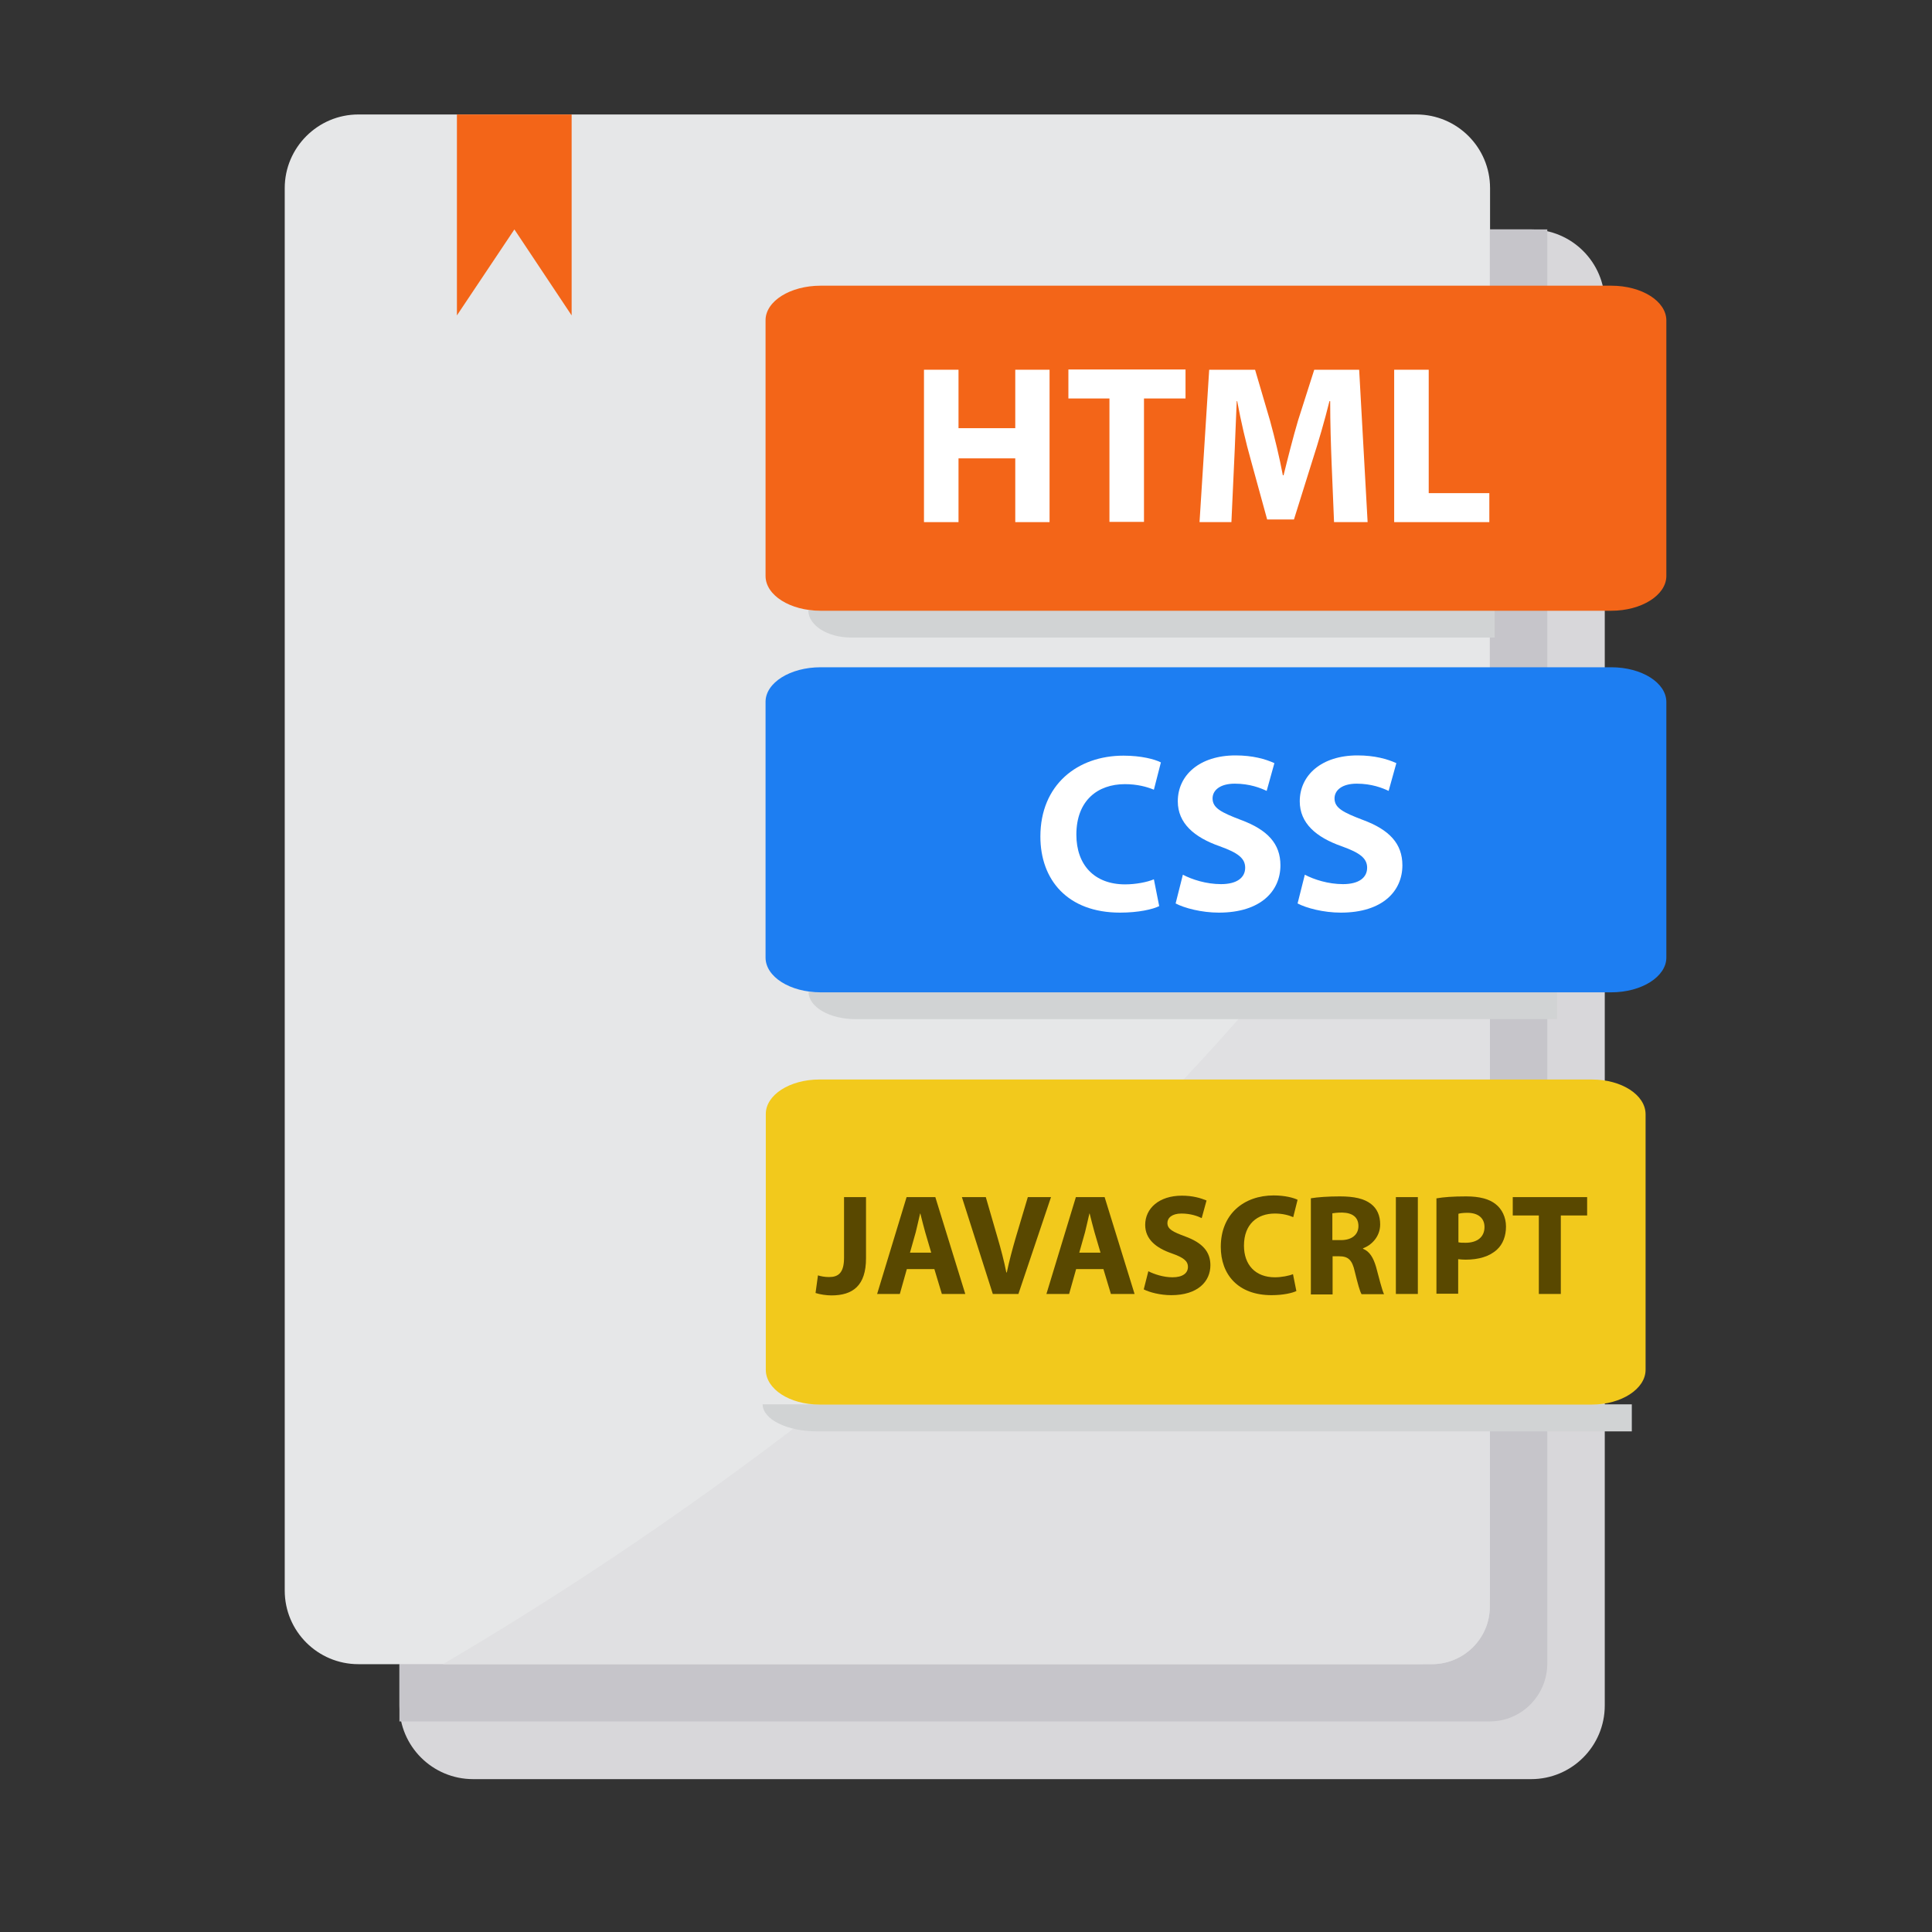 <?xml version="1.0" encoding="utf-8"?>
<!-- Generator: Adobe Illustrator 25.2.3, SVG Export Plug-In . SVG Version: 6.00 Build 0)  -->
<svg version="1.1" id="Capa_1" xmlns="http://www.w3.org/2000/svg" xmlns:xlink="http://www.w3.org/1999/xlink" x="0px" y="0px"
	 viewBox="0 0 800 800" style="enable-background:new 0 0 800 800;" xml:space="preserve">
<rect x="0" y="0" width="800" height="800" fill="#333333" stroke="none"/>
<style type="text/css">
	.st0{fill:#D8D7DA;}
	.st1{fill:#E6E7E8;}
	.st2{fill:#C6C5CA;}
	.st3{fill:#F36518;}
	.st4{fill:#ACABB1;}
	.st5{fill:#E0E0E2;}
	.st6{fill:#D1D3D4;}
	.st7{fill:#1D7EF2;}
	.st8{fill:#F2C91C;}
	.st9{fill:#FFFFFF;}
	.st10{fill:#594800;}
</style>
<desc>Created with Sketch.</desc>
<g id="accessibility_x2F_accessible-html">
	<g id="html" transform="translate(17, 14)">
		<path id="Rectangle-path" class="st0" d="M178.9,81H617c16.8,0,30.5,13.6,30.5,30.5v580.7c0,16.8-13.6,30.5-30.5,30.5H178.9
			c-16.8,0-30.5-13.6-30.5-30.5V111.4C148.4,94.6,162.1,81,178.9,81z"/>
		<path id="Rectangle-path_1_" class="st1" d="M131.4,33.4h438.1c16.8,0,30.5,13.6,30.5,30.5v580.7c0,16.8-13.6,30.5-30.5,30.5
			H131.4c-16.8,0-30.5-13.6-30.5-30.5V63.9C100.9,47.1,114.6,33.4,131.4,33.4z"/>
		<path id="Shape" class="st2" d="M148.4,698.8h451.5c13.1,0,23.7-10.7,23.8-23.8V81h-23.8v570.3c0,13.1-10.7,23.7-23.8,23.8H148.4
			V698.8z"/>
		<polygon id="Shape_1_" class="st3" points="219.7,33.4 219.7,116.6 196,81 172.2,116.6 172.2,33.4 		"/>
		<polygon id="Shape_2_" class="st4" points="601.9,317.4 619.7,317.4 619.7,335.1 601.9,335.1 		"/>
		<path id="Shape_4_" class="st5" d="M599.9,267.6v383.7c0,13.1-10.7,23.7-23.8,23.8H166.4c86.5-50.9,167.6-110.6,241.8-178.2
			c8.4-7.6,16.9-15.6,25.2-23.8C497.3,411.9,553.3,342.9,599.9,267.6z"/>
		<path id="Shape_5_" class="st6" d="M601.9,238.8V250H335.5c-9.8,0-17.7-5-17.8-11.2H601.9z"/>
		<path id="Rectangle-path_2_" class="st3" d="M322.8,104.3h327.4c12.6,0,22.8,6.4,22.8,14.4v105.8c0,7.9-10.2,14.4-22.8,14.4H322.8
			c-12.6,0-22.8-6.4-22.8-14.4V118.6C300,110.7,310.2,104.3,322.8,104.3z"/>
		<path id="Shape_3_" class="st6" d="M627.7,396.8V408H337.2c-10.7,0-19.3-5-19.4-11.2H627.7z"/>
		<path id="Rectangle-path_3_" class="st7" d="M322.8,262.3h327.4c12.6,0,22.8,6.4,22.8,14.4v105.8c0,7.9-10.2,14.4-22.8,14.4H322.8
			c-12.6,0-22.8-6.4-22.8-14.4V276.6C300,268.7,310.2,262.3,322.8,262.3z"/>
		<path id="Shape_6_" class="st6" d="M658.7,567.5v11.2H321.3c-12.4,0-22.5-5-22.5-11.2H658.7z"/>
		<path id="Rectangle-path_4_" class="st8" d="M322.3,433h319.9c12.3,0,22.2,6.4,22.2,14.4v105.8c0,7.9-10,14.4-22.2,14.4H322.3
			c-12.3,0-22.2-6.4-22.2-14.4V447.4C300,439.4,310,433,322.3,433z"/>
		<g>
			<path class="st9" d="M379.9,139.1v24.2h23.5v-24.2h14.2v63.1h-14.2v-26.4h-23.5v26.4h-14.3v-63.1H379.9z"/>
			<path class="st9" d="M442.3,151h-16.9v-12h48.5v12h-17.2v51.1h-14.3V151z"/>
			<path class="st9" d="M534.4,178c-0.3-7.6-0.6-16.8-0.6-25.9h-0.3c-2,8.1-4.6,17-7,24.4l-7.7,24.6h-11.1l-6.7-24.4
				c-2.1-7.4-4.2-16.4-5.7-24.6h-0.2c-0.4,8.5-0.7,18.3-1.1,26.1l-1.1,24h-13.2l4-63.1h19l6.2,21.1c2,7.3,3.9,15.2,5.3,22.6h0.3
				c1.8-7.3,3.9-15.6,6-22.7l6.7-21h18.6l3.5,63.1h-13.9L534.4,178z"/>
			<path class="st9" d="M560.3,139.1h14.3v51.1h25.1v12h-39.4V139.1z"/>
		</g>
		<g>
			<path class="st9" d="M463,361.2c-2.6,1.3-8.5,2.7-16.2,2.7c-21.8,0-33-13.6-33-31.5c0-21.5,15.4-33.5,34.4-33.5
				c7.4,0,13,1.5,15.5,2.8l-2.9,11.3c-2.9-1.2-6.9-2.3-12-2.3c-11.3,0-20.1,6.8-20.1,20.9c0,12.6,7.5,20.6,20.2,20.6
				c4.3,0,9.1-0.9,11.9-2.1L463,361.2z"/>
			<path class="st9" d="M472.8,348.2c3.8,2,9.7,3.9,15.8,3.9c6.6,0,10-2.7,10-6.8c0-3.9-3-6.2-10.6-8.9
				c-10.5-3.7-17.3-9.5-17.3-18.6c0-10.8,9-19,23.9-19c7.1,0,12.4,1.5,16.1,3.2l-3.2,11.5c-2.5-1.2-7-3-13.2-3
				c-6.2,0-9.2,2.8-9.2,6.1c0,4,3.6,5.8,11.7,8.9c11.1,4.1,16.4,9.9,16.4,18.8c0,10.6-8.1,19.6-25.5,19.6c-7.2,0-14.3-1.9-17.9-3.8
				L472.8,348.2z"/>
			<path class="st9" d="M523.3,348.2c3.8,2,9.7,3.9,15.8,3.9c6.6,0,10-2.7,10-6.8c0-3.9-3-6.2-10.6-8.9
				c-10.5-3.7-17.3-9.5-17.3-18.6c0-10.8,9-19,23.9-19c7.1,0,12.4,1.5,16.1,3.2l-3.2,11.5c-2.5-1.2-7-3-13.2-3
				c-6.2,0-9.2,2.8-9.2,6.1c0,4,3.6,5.8,11.7,8.9c11.1,4.1,16.4,9.9,16.4,18.8c0,10.6-8.1,19.6-25.5,19.6c-7.2,0-14.3-1.9-17.9-3.8
				L523.3,348.2z"/>
		</g>
		<g>
			<path class="st10" d="M332.6,481.7h9V507c0,11.4-5.5,15.4-14.3,15.4c-2.1,0-4.8-0.4-6.6-1l1-7.3c1.2,0.4,2.9,0.7,4.6,0.7
				c3.8,0,6.2-1.7,6.2-8V481.7z"/>
			<path class="st10" d="M358.5,511.5l-2.9,10.3h-9.4l12.2-40.1h11.9l12.4,40.1H373l-3.1-10.3H358.5z M368.6,504.7l-2.5-8.5
				c-0.7-2.4-1.4-5.4-2-7.7H364c-0.6,2.4-1.2,5.4-1.8,7.7l-2.4,8.5H368.6z"/>
			<path class="st10" d="M394.1,521.8l-12.8-40.1h9.9l4.9,16.9c1.4,4.8,2.6,9.3,3.6,14.3h0.2c1-4.8,2.3-9.6,3.6-14.1l5.1-17.1h9.6
				l-13.5,40.1H394.1z"/>
			<path class="st10" d="M428.6,511.5l-2.9,10.3h-9.4l12.2-40.1h11.9l12.4,40.1h-9.8l-3.1-10.3H428.6z M438.7,504.7l-2.5-8.5
				c-0.7-2.4-1.4-5.4-2-7.7h-0.1c-0.6,2.4-1.2,5.4-1.8,7.7l-2.4,8.5H438.7z"/>
			<path class="st10" d="M458.5,512.4c2.4,1.2,6.2,2.5,10,2.5c4.2,0,6.4-1.7,6.4-4.3c0-2.5-1.9-3.9-6.7-5.6c-6.7-2.3-11-6-11-11.8
				c0-6.8,5.7-12.1,15.2-12.1c4.5,0,7.8,1,10.2,2l-2,7.3c-1.6-0.8-4.5-1.9-8.4-1.9c-3.9,0-5.8,1.8-5.8,3.9c0,2.6,2.3,3.7,7.4,5.6
				c7.1,2.6,10.4,6.3,10.4,11.9c0,6.7-5.2,12.4-16.2,12.4c-4.6,0-9.1-1.2-11.4-2.4L458.5,512.4z"/>
			<path class="st10" d="M519.8,520.6c-1.7,0.8-5.4,1.7-10.3,1.7c-13.9,0-21-8.6-21-20c0-13.7,9.7-21.3,21.9-21.3
				c4.7,0,8.3,1,9.9,1.8l-1.8,7.2c-1.8-0.8-4.4-1.5-7.6-1.5c-7.2,0-12.8,4.3-12.8,13.3c0,8,4.8,13.1,12.8,13.1
				c2.7,0,5.8-0.6,7.5-1.3L519.8,520.6z"/>
			<path class="st10" d="M525.7,482.2c2.9-0.5,7.3-0.8,12.1-0.8c5.9,0,10.1,0.9,13,3.2c2.4,1.9,3.7,4.7,3.7,8.4
				c0,5.1-3.6,8.6-7.1,9.9v0.2c2.8,1.1,4.3,3.8,5.4,7.5c1.2,4.5,2.5,9.7,3.3,11.3h-9.3c-0.7-1.1-1.6-4.4-2.8-9.3
				c-1.1-5-2.8-6.4-6.5-6.4h-2.7v15.8h-9V482.2z M534.7,499.5h3.6c4.5,0,7.2-2.3,7.2-5.8c0-3.7-2.5-5.5-6.7-5.6
				c-2.2,0-3.4,0.2-4.1,0.3V499.5z"/>
			<path class="st10" d="M570.1,481.7v40.1H561v-40.1H570.1z"/>
			<path class="st10" d="M577.9,482.2c2.8-0.5,6.7-0.8,12.2-0.8c5.6,0,9.6,1.1,12.2,3.2c2.6,2,4.3,5.4,4.3,9.3
				c0,3.9-1.3,7.3-3.7,9.5c-3.1,2.9-7.7,4.2-13,4.2c-1.2,0-2.3-0.1-3.1-0.2v14.3h-9V482.2z M586.9,500.4c0.8,0.2,1.7,0.2,3,0.2
				c4.8,0,7.8-2.4,7.8-6.5c0-3.7-2.6-5.9-7.1-5.9c-1.8,0-3.1,0.2-3.7,0.4V500.4z"/>
			<path class="st10" d="M620.2,489.3h-10.8v-7.6h30.8v7.6h-10.9v32.5h-9.1V489.3z"/>
		</g>
	</g>
</g>
</svg>
